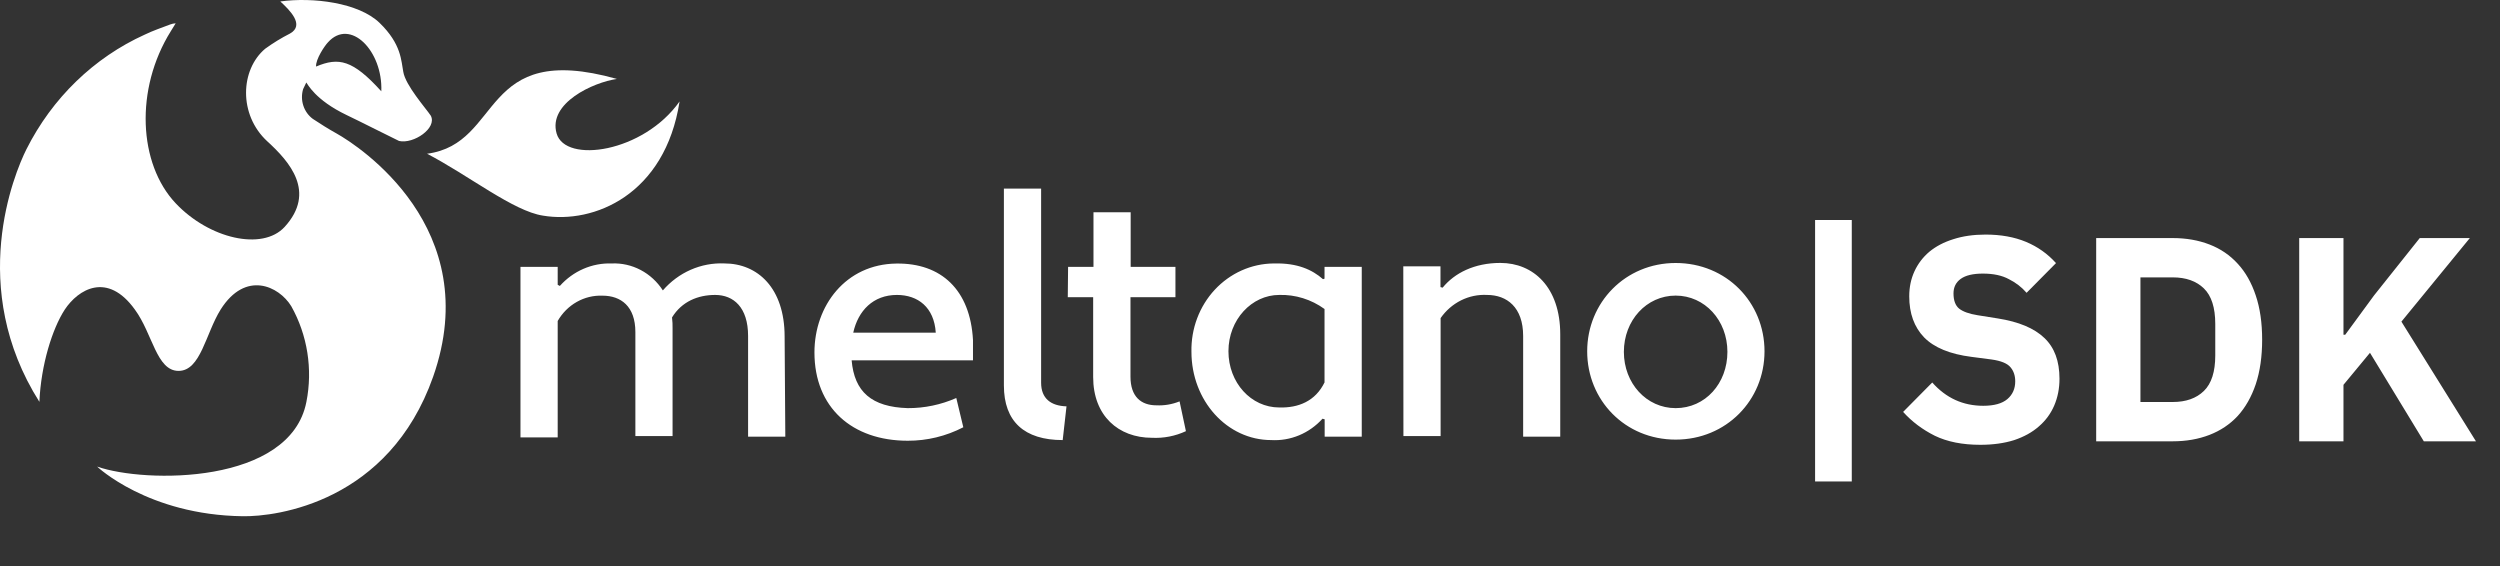 <svg width="1099" height="249" viewBox="0 0 1099 249" fill="none" xmlns="http://www.w3.org/2000/svg">
<rect x="0" y="0" width="1099" height="249" fill="#333333" stroke="none"/>
<path d="M345.224 191.972H328.861V147.711C328.861 135.096 322.458 129.654 314.395 129.654C306.806 129.654 299.692 132.564 295.423 139.548C295.62 141.189 295.699 142.842 295.66 144.495V191.681H279.311V145.979C279.311 134.601 272.908 129.974 264.844 129.974C260.908 129.819 257.004 130.77 253.541 132.728C250.078 134.687 247.184 137.58 245.161 141.105V192.292H228.798V117.301H245.161V125.202L246.11 125.697C249.009 122.451 252.54 119.889 256.467 118.185C260.394 116.481 264.625 115.674 268.876 115.817C273.287 115.616 277.674 116.6 281.616 118.674C285.558 120.747 288.924 123.842 291.391 127.661C294.785 123.737 298.965 120.64 303.635 118.591C308.305 116.541 313.35 115.589 318.412 115.803C333.116 115.803 344.917 126.671 344.917 147.944L345.224 191.972ZM427.725 149.486V158.39H374.38C375.566 172.242 383.154 178.921 399.043 179.415C406.373 179.446 413.633 177.931 420.387 174.963L423.47 187.825C415.88 191.752 407.516 193.78 399.043 193.747C374.617 193.747 358.03 179.197 358.03 154.928C358.03 134.398 371.771 116.108 394.063 115.861C413.747 115.57 426.539 127.428 427.725 149.486ZM375.091 146.227H411.361C410.65 135.096 403.535 129.654 394.287 129.654C383.866 129.654 377.226 136.58 375.091 146.227ZM467.161 193.456C450.324 193.456 441.312 185.308 441.312 169.478V82.92H457.675V168.241C457.675 175.167 461.944 178.426 468.835 178.63L467.161 193.456ZM469.533 117.301H480.693V93.308H497.042V117.301H516.726V130.644H496.958V165.564C496.958 174.468 501.702 178.178 508.342 178.178C511.819 178.35 515.293 177.76 518.539 176.447L521.329 189.542C516.635 191.715 511.518 192.711 506.389 192.452C491.699 192.452 480.553 182.82 480.553 165.753V130.644H469.393L469.533 117.301ZM581.551 122.743L582.263 122.496V117.301H598.626V191.972H582.319V184.319L581.37 184.071C578.494 187.249 574.988 189.734 571.098 191.355C567.207 192.976 563.024 193.693 558.841 193.456C539.408 193.456 523.757 176.156 523.757 154.637C523.651 149.612 524.502 144.616 526.261 139.938C528.02 135.259 530.651 130.991 534.002 127.38C537.354 123.77 541.359 120.889 545.785 118.904C550.211 116.919 554.971 115.87 559.789 115.817H560.264C570.224 115.57 576.864 118.538 581.607 122.743H581.551ZM582.263 167.993V135.838C576.424 131.615 569.444 129.449 562.342 129.654C550.262 129.654 540.022 140.538 540.022 154.389C540.022 168.241 549.983 179.124 562.342 179.124C570.698 179.372 578.287 176.403 582.319 167.993H582.263ZM616.887 117.068H633.236V126.206L634.185 126.453C639.402 120.037 648.135 115.584 659.56 115.584C674.026 115.584 685.883 126.206 685.883 146.983V191.972H669.576V147.711C669.576 135.096 662.461 129.654 653.687 129.654C649.743 129.447 645.812 130.27 642.251 132.048C638.689 133.827 635.61 136.505 633.292 139.839V191.681H616.942L616.887 117.068ZM736.62 115.613C758.94 115.613 775.68 132.913 775.68 154.433C775.68 175.952 758.842 193.252 736.62 193.252C714.397 193.252 697.727 175.952 697.727 154.433C697.727 132.913 714.565 115.613 736.62 115.613ZM736.62 179.415C749.663 179.415 759.372 168.532 759.372 154.68C759.372 140.829 749.426 129.945 736.62 129.945C723.813 129.945 713.853 140.829 713.853 154.68C713.853 168.532 723.813 179.415 736.62 179.415Z" fill="white"/>
<path d="M298.743 44.595C282.868 67.089 248.523 72.036 244.687 58.679C240.85 45.322 260.813 36.185 271.192 34.701C210.495 17.634 221.404 63.132 187.729 67.584C206.227 77.231 225.673 92.814 238.702 94.792C261.05 98.561 292.354 85.64 298.743 44.595Z" fill="white"/>
<path d="M147.957 58.679C144.4 56.7 140.843 54.474 137.523 52.263C135.574 50.832 134.111 48.794 133.344 46.44C132.577 44.087 132.545 41.541 133.254 39.168L134.649 36.258C135.123 36.752 138.443 43.926 152.435 50.604C157.178 52.83 174.755 61.72 175.425 61.968C181.828 63.423 192.263 56.279 189.375 50.851C187.241 47.636 178.215 37.495 177.28 31.558C176.332 26.858 176.569 19.438 166.846 10.039C157.611 1.134 137.453 -1.339 123.224 0.639C127.256 4.35 134.133 11.028 127.493 14.738C123.698 16.669 120.051 18.902 116.584 21.417C105.675 30.569 104.726 50.357 117.532 62.157C127.297 71.061 139.113 84.418 125.121 99.754C115.356 110.39 91.934 104.948 77.231 89.365C60.868 72.051 59.208 39.168 75.097 13.705L77.231 10.242C76.422 10.287 75.623 10.453 74.859 10.737C71.065 12.192 67.271 13.458 63.699 15.189C41.331 25.3 22.954 43.091 11.624 65.605C6.17 76.489 -14.463 126.439 17.316 176.651C18.027 160.326 23.007 144.495 28.476 136.085C34.39 127.181 47.197 119.28 59.291 136.085C67.117 146.721 68.777 163.046 78.5 163.046C88.224 163.046 90.358 146.721 96.984 136.085C107.893 118.785 122.596 125.697 128.051 134.63C135.17 147.309 137.536 162.289 134.691 176.68C127.576 213.055 63.797 212.531 42.691 205.11C42.691 205.11 65.011 226.383 106.707 226.935C121.648 227.183 170.961 220.752 190.407 165.607C213.397 100.234 157.681 64.121 147.957 58.679ZM144.163 18.623C153.928 7.74 168.338 22.333 167.627 40.143C155.072 26.291 148.906 25.054 138.946 29.259C138.709 26.044 142.74 20.107 144.163 18.623Z" fill="white"/>
<path d="M797.914 211.664V96.72H814.042V211.664H797.914ZM870.534 195.536C862.683 195.536 856.027 194.213 850.566 191.568C845.105 188.837 840.454 185.339 836.614 181.072L849.414 168.144C855.473 174.971 862.939 178.384 871.814 178.384C876.593 178.384 880.134 177.403 882.438 175.44C884.742 173.477 885.894 170.875 885.894 167.632C885.894 165.157 885.211 163.109 883.846 161.488C882.481 159.781 879.707 158.629 875.526 158.032L866.694 156.88C857.222 155.685 850.267 152.827 845.83 148.304C841.478 143.781 839.302 137.765 839.302 130.256C839.302 126.245 840.07 122.576 841.606 119.248C843.142 115.92 845.318 113.061 848.134 110.672C851.035 108.283 854.534 106.448 858.63 105.168C862.811 103.803 867.547 103.12 872.838 103.12C879.579 103.12 885.51 104.187 890.63 106.32C895.75 108.453 900.145 111.568 903.814 115.664L890.886 128.72C888.753 126.245 886.15 124.24 883.078 122.704C880.091 121.083 876.294 120.272 871.686 120.272C867.334 120.272 864.091 121.04 861.958 122.576C859.825 124.112 858.758 126.245 858.758 128.976C858.758 132.048 859.569 134.267 861.19 135.632C862.897 136.997 865.627 137.979 869.382 138.576L878.214 139.984C887.43 141.435 894.257 144.293 898.694 148.56C903.131 152.741 905.35 158.715 905.35 166.48C905.35 170.747 904.582 174.672 903.046 178.256C901.51 181.84 899.249 184.912 896.262 187.472C893.361 190.032 889.734 192.037 885.382 193.488C881.03 194.853 876.081 195.536 870.534 195.536ZM921.481 104.656H955.145C961.033 104.656 966.409 105.595 971.273 107.472C976.137 109.349 980.276 112.165 983.689 115.92C987.102 119.589 989.748 124.24 991.625 129.872C993.502 135.419 994.441 141.904 994.441 149.328C994.441 156.752 993.502 163.28 991.625 168.912C989.748 174.459 987.102 179.109 983.689 182.864C980.276 186.533 976.137 189.307 971.273 191.184C966.409 193.061 961.033 194 955.145 194H921.481V104.656ZM955.145 176.72C960.948 176.72 965.513 175.099 968.841 171.856C972.169 168.613 973.833 163.408 973.833 156.24V142.416C973.833 135.248 972.169 130.043 968.841 126.8C965.513 123.557 960.948 121.936 955.145 121.936H940.937V176.72H955.145ZM1041.84 155.088L1030.19 169.168V194H1010.73V104.656H1030.19V147.152H1030.96L1043.63 129.872L1063.72 104.656H1085.74L1055.66 141.392L1088.43 194H1065.51L1041.84 155.088Z" fill="white"/>
</svg>
